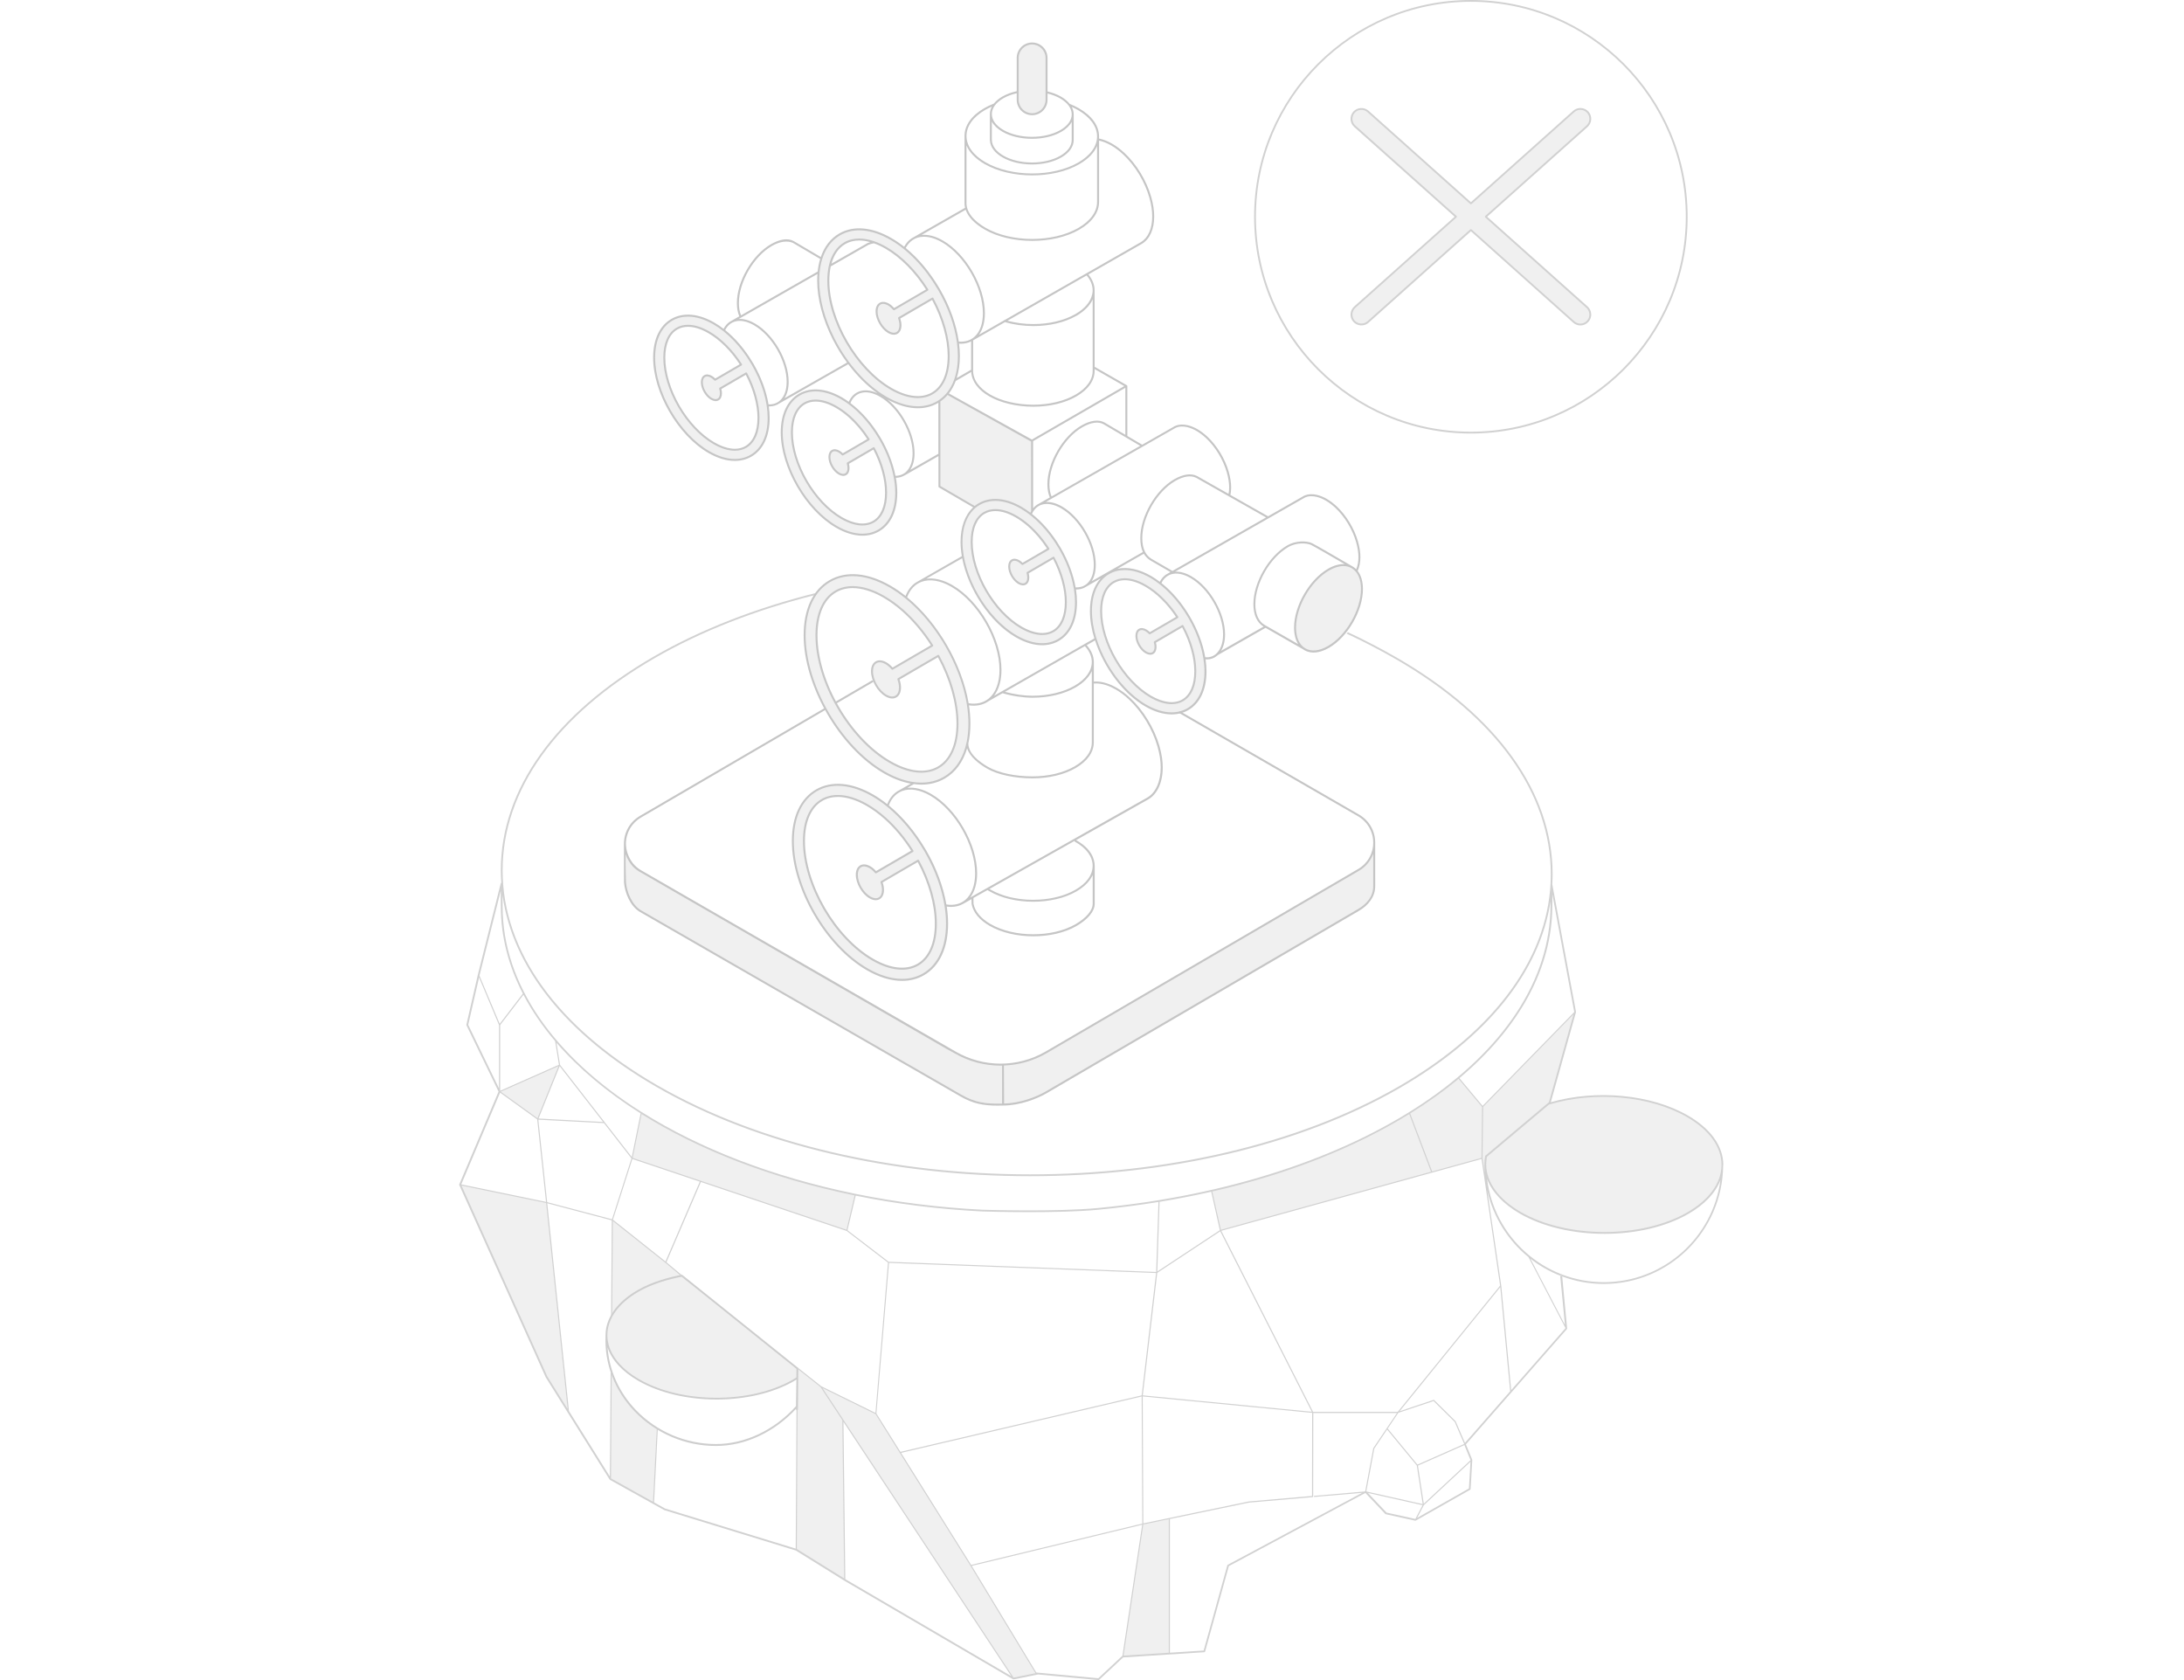 <svg width="390" height="300" viewBox="0 0 390 300" fill="none" xmlns="http://www.w3.org/2000/svg">
    <g opacity="0.3">
        <path d="M281.273 180.692L264.744 197.615L264.641 207.014L265.101 209.97L265.557 206.106L276.802 196.977L281.273 180.692Z" fill="#CDCDCD"/>
    </g>
    <g opacity="0.3">
        <path d="M99.912 190.181C99.777 190.078 89.208 194.918 89.208 194.918L96.022 199.827L99.912 190.181Z" fill="#CDCDCD"/>
    </g>
    <g opacity="0.3">
        <path d="M276.524 197.086C284.499 194.674 294.589 195.428 301.326 199.317C309.623 204.104 309.661 211.848 301.423 216.606C293.178 221.368 279.772 221.343 271.48 216.556C266.7 213.794 264.66 210.058 265.37 206.479L276.524 197.086Z" fill="#CDCDCD"/>
    </g>
    <g opacity="0.3">
        <path d="M108.292 239.925C108.292 245.532 112.047 251.733 117.266 255.184L116.69 268.397L109 264.113L109.14 245.162L108.58 241.865C108.152 240.225 108.289 237.991 108.684 236.095L109.253 234.806L109.337 217.836L122.062 227.967C122.065 227.958 107.632 229.844 108.292 239.925Z" fill="#CDCDCD"/>
    </g>
    <g opacity="0.3">
        <path d="M142.463 244.333L142.19 276.728L150.851 282.116L150.513 253.554L146.583 247.609L142.463 244.333Z" fill="#CDCDCD"/>
    </g>
    <path opacity="0.3" d="M175.572 283.186C175.572 283.186 156.946 252.812 156.411 252.443C155.87 252.074 146.584 247.609 146.584 247.609L175.572 291.521L180.991 299.728L185.03 298.811L175.572 283.186Z" fill="#CDCDCD"/>
    <g opacity="0.3">
        <path d="M204.068 272.132L208.805 271.153V295.276L200.508 295.804L204.068 272.132Z" fill="#CDCDCD"/>
    </g>
    <g opacity="0.3">
        <path d="M114.545 198.569C124.907 205.171 137.991 210.299 152.747 213.324L151.245 219.719L125.101 210.937L112.861 206.826L114.545 198.569Z" fill="#CDCDCD"/>
    </g>
    <g opacity="0.3">
        <path d="M216.4 212.602C229.964 209.582 242.022 204.996 251.743 198.904L255.679 209.304L217.943 219.716L216.4 212.602Z" fill="#CDCDCD"/>
    </g>
    <g opacity="0.3">
        <path d="M251.743 198.904C254.931 196.905 257.866 194.774 260.526 192.518L264.746 197.615L264.643 206.829L255.682 209.301L251.743 198.904Z" fill="#CDCDCD"/>
    </g>
    <g opacity="0.3">
        <path d="M82.166 211.544L97.613 214.732L101.408 251.786L97.581 245.841L82.166 211.544Z" fill="#CDCDCD"/>
    </g>
    <g opacity="0.3">
        <path d="M121.751 227.782C118.988 228.317 116.175 229.203 113.976 230.473C106.37 234.866 106.407 242.009 114.06 246.43C121.719 250.851 134.087 250.876 141.693 246.48C141.925 246.345 142.138 246.201 142.35 246.067L142.382 244.349L121.751 227.782Z" fill="#CDCDCD"/>
    </g>
    <path d="M142.487 244.224L121.847 227.663H121.841C121.828 227.651 121.809 227.651 121.791 227.651C121.772 227.645 121.753 227.632 121.725 227.638H121.719C119.569 228.051 116.472 228.859 113.894 230.348C110.177 232.491 108.134 235.36 108.134 238.42C108.134 238.439 108.134 238.458 108.134 238.48C108.134 238.48 108.134 238.48 108.134 238.486C107.915 243.492 109.754 248.291 113.302 252.002C117.069 255.938 122.36 258.197 127.832 258.197C133.032 258.197 138.239 255.778 142.162 251.551V251.655C142.162 251.745 142.234 251.817 142.325 251.817C142.415 251.817 142.487 251.745 142.487 251.655L142.553 244.358C142.553 244.299 142.525 244.255 142.487 244.224ZM114.053 230.617C116.569 229.165 119.588 228.371 121.706 227.958L142.225 244.424L142.212 245.967L142.181 245.985C141.999 246.107 141.812 246.223 141.614 246.339C134.065 250.7 121.738 250.675 114.141 246.289C110.477 244.174 108.456 241.374 108.456 238.404C108.453 235.467 110.449 232.701 114.053 230.617ZM142.068 251.173C138.192 255.425 133.004 257.856 127.835 257.856C122.454 257.856 117.242 255.638 113.537 251.764C110.549 248.642 108.8 244.737 108.49 240.595C109.232 242.847 111.115 244.912 113.981 246.561C117.839 248.786 122.905 249.903 127.964 249.903C132.976 249.903 137.976 248.804 141.783 246.611C141.937 246.52 142.074 246.43 142.215 246.339L142.143 251.076C142.14 251.082 142.093 251.138 142.068 251.173Z" fill="#CDCDCD"/>
    <path d="M278.789 227.786C278.697 227.792 278.581 227.572 278.594 227.664L278.606 227.796C278.726 227.843 278.848 227.887 278.968 227.931L278.965 227.884C278.958 227.792 278.886 227.777 278.789 227.786Z" fill="#D1D1D1"/>
    <path d="M307.731 207.937C307.694 204.626 305.454 201.523 301.408 199.189C294.878 195.415 285.104 194.486 276.929 196.814L281.425 180.735C281.431 180.71 281.431 180.685 281.425 180.663L277.192 157.895C277.223 157.301 277.251 156.7 277.251 156.109C277.251 141.529 267.399 127.806 249.502 117.475C246.934 115.992 243.523 114.19 240.701 112.895L240.457 113.136C243.31 114.44 246.746 116.252 249.34 117.75C267.126 128.022 276.929 141.642 276.929 156.1C276.929 170.429 267.277 183.895 249.759 194.011C231.634 204.476 207.815 209.701 183.93 209.701C159.857 209.701 135.722 204.386 117.341 193.773C99.554 183.501 89.751 169.882 89.751 155.417C89.751 141.088 99.404 127.622 116.922 117.506C125.153 112.754 134.843 108.956 145.418 106.284L145.719 105.88C134.968 108.561 125.119 112.403 116.759 117.228C99.138 127.403 89.429 140.966 89.429 155.417C89.429 156.159 89.46 156.894 89.514 157.623C89.467 157.642 89.429 157.676 89.417 157.726L85.321 174.09L83.281 182.975C83.275 183.013 83.275 183.047 83.294 183.079L89.029 194.918L82.014 211.482C81.995 211.519 81.995 211.572 82.014 211.61L97.442 245.92L108.862 264.192C108.874 264.217 108.893 264.238 108.921 264.248L118.63 269.654L142.108 276.866L150.753 282.241L180.895 299.856C180.92 299.869 180.945 299.875 180.979 299.875C180.992 299.875 180.998 299.875 181.011 299.875L185.379 298.999L196.154 300C196.16 300 196.166 300 196.166 300C196.204 300 196.245 299.988 196.276 299.956L200.559 295.955L215.052 295.025C215.124 295.019 215.18 294.972 215.199 294.91L219.438 279.651L243.82 266.585L247.375 270.34C247.393 270.365 247.428 270.377 247.459 270.383L252.706 271.538C252.744 271.544 252.784 271.538 252.822 271.519L262.524 266.016C262.568 265.991 262.602 265.937 262.609 265.887L262.906 260.712C262.906 260.687 262.906 260.662 262.893 260.64L261.77 257.906L279.804 237.325C279.829 237.294 279.848 237.247 279.842 237.203L278.963 227.926C278.844 227.882 278.722 227.839 278.603 227.792L279.454 236.583L273.287 224.757C274.892 226.008 276.682 227.035 278.603 227.792L278.59 227.66C278.578 227.57 278.693 227.789 278.784 227.782C278.881 227.776 278.953 227.789 278.959 227.879L278.963 227.926C281.275 228.79 283.771 229.265 286.378 229.265C298.076 229.265 307.603 219.801 307.706 208.121C307.706 208.084 307.713 208.043 307.713 208.005C307.731 208.005 307.731 207.993 307.731 207.987C307.731 207.974 307.731 207.955 307.731 207.943C307.738 207.937 307.731 207.937 307.731 207.937ZM276.6 196.801C276.594 196.808 276.438 196.948 276.419 196.964L265.255 206.35C265.23 206.375 265.212 206.41 265.205 206.441C265.108 206.939 265.065 207.442 265.071 207.93C265.071 208.465 265.096 208.988 265.137 209.51L264.742 206.813L264.846 197.646L280.987 181.117L276.6 196.801ZM249.599 252.102H234.478L218.083 219.779L264.561 206.954L267.877 229.569L249.599 252.102ZM249.702 252.28L255.994 250.172L259.768 253.901C259.858 254.101 260.703 256.051 261.457 257.818C261.457 257.825 261.451 257.837 261.445 257.85L253.116 261.526L247.806 255.093L249.702 252.28ZM203.869 249.164L160.783 259.254L156.5 252.409L158.753 225.505L175.567 226.143L206.444 227.316L203.869 249.164ZM203.979 272.057L196.908 273.765L173.424 279.438L160.899 259.43L203.869 249.364L203.979 272.057ZM89.31 183.047L93.472 177.622C94.967 180.479 96.866 183.248 99.128 185.907L99.814 190.134L89.323 194.774L89.317 194.755V183.051H89.31V183.047ZM100.008 190.143L99.369 186.189C103.33 190.782 108.396 195.034 114.397 198.813L112.817 206.601L100.008 190.143ZM107.704 200.343L96.168 199.73L99.942 190.375L107.704 200.343ZM99.735 190.369L95.981 199.674L89.407 194.937L99.735 190.369ZM107.861 200.55L112.763 206.848L109.284 217.714L97.705 214.657L96.131 199.933L107.861 200.55ZM112.923 206.951L124.969 210.997L118.839 225.254L109.453 217.795L112.923 206.951ZM112.976 206.763L114.562 198.923C124.803 205.343 137.743 210.402 152.608 213.459L151.169 219.588L112.976 206.763ZM152.802 213.5C160.098 214.989 167.714 215.937 175.429 216.325C175.501 216.325 179.221 216.447 183.842 216.447C187.888 216.447 192.625 216.356 196.191 216.009C199.83 215.655 203.397 215.195 206.87 214.629L206.457 227.125L175.567 225.952L158.687 225.307L151.338 219.676L152.802 213.5ZM217.83 219.673L206.66 227.047L207.067 214.601C210.221 214.085 213.306 213.478 216.306 212.796C216.3 212.814 216.294 212.827 216.3 212.849L217.83 219.673ZM255.55 209.235L218.014 219.597L216.491 212.805C216.485 212.786 216.472 212.774 216.46 212.761C230.066 209.657 242.028 204.895 251.655 198.948L255.55 209.235ZM251.814 198.848C254.949 196.898 257.84 194.827 260.459 192.64L264.652 197.652L264.548 206.757L255.741 209.188L251.836 198.873C251.833 198.86 251.827 198.86 251.814 198.848ZM234.253 252.09L204.07 249.161L206.651 227.288L217.902 219.863L234.253 252.09ZM234.315 252.287L234.29 267.126L222.98 268.109L204.167 272.02L204.057 249.355L234.315 252.287ZM277.201 161.659C277.201 161.519 277.201 161.24 277.207 160.899C277.207 160.545 277.214 160.132 277.214 159.719L281.112 180.682L281.093 180.738L264.752 197.474L260.609 192.518C271.138 183.673 277.201 173.026 277.201 161.659ZM117.181 194.054C135.613 204.695 159.795 210.024 183.933 210.024C207.868 210.024 231.753 204.786 249.921 194.295C265.562 185.269 274.955 173.574 276.879 160.958C276.879 161.268 276.872 161.525 276.872 161.662C276.872 188.457 242.929 211.181 196.16 215.702C188.535 216.437 175.567 216.018 175.438 216.018C167.71 215.63 160.083 214.676 152.774 213.18C137.85 210.124 124.875 205.046 114.631 198.607L114.475 198.51C98.938 188.692 89.751 175.717 89.751 161.894C89.751 161.747 89.751 161.468 89.745 161.127C89.745 160.746 89.739 160.301 89.739 159.863C91.529 172.763 101.112 184.775 117.181 194.054ZM85.634 174.168L89.42 159.056C89.42 159.688 89.426 160.502 89.426 161.115C89.426 161.456 89.432 161.734 89.432 161.875C89.432 167.232 90.8 172.457 93.368 177.425L89.232 182.819L85.618 174.218L85.634 174.168ZM83.613 182.994L85.55 174.544L89.11 183.035V194.352L83.613 182.994ZM89.304 195.106L95.931 199.88L97.504 214.61L82.368 211.488L89.304 195.106ZM97.73 245.773L82.411 211.694L97.52 214.81L101.359 251.586L97.73 245.773ZM142.286 276.591L142.427 251.204C142.427 251.151 142.383 251.107 142.33 251.107C142.28 251.107 142.233 251.151 142.233 251.204L142.092 276.528L118.761 269.366L116.8 268.271L117.463 255.2C117.463 255.146 117.425 255.103 117.372 255.096C117.313 255.096 117.275 255.134 117.269 255.187L116.612 268.168L109.122 263.994L109.103 263.969L109.237 245.028C109.237 244.975 109.194 244.931 109.14 244.931C109.087 244.931 109.043 244.975 109.043 245.028L108.909 263.66L101.6 251.961L97.724 214.857L109.247 217.908L109.125 234.916C109.125 234.966 109.172 235.013 109.222 235.013C109.275 235.013 109.319 234.969 109.319 234.916L109.441 218.03L118.821 225.483L122.519 228.593C122.538 228.605 122.556 228.618 122.585 228.618C122.61 228.618 122.638 228.605 122.663 228.586C122.694 228.549 122.688 228.483 122.65 228.452L119.005 225.386L125.163 211.059L151.203 219.807L158.571 225.458L156.334 252.296L146.645 247.528L142.527 244.258C142.483 244.227 142.424 244.233 142.393 244.271C142.361 244.308 142.368 244.374 142.405 244.405L146.516 247.669L150.418 253.585L150.746 281.85L142.286 276.591ZM150.947 281.978L150.618 253.895L180.588 299.302L150.947 281.978ZM184.881 298.78L181.023 299.553L180.964 299.521L150.602 253.513C150.596 253.494 150.59 253.482 150.577 253.466L146.867 247.847L156.35 252.512L173.298 279.598L184.9 298.761C184.887 298.774 184.881 298.774 184.881 298.78ZM200.431 295.67C200.418 295.676 200.406 295.676 200.4 295.682L196.123 299.675L185.05 298.648L173.527 279.61L196.204 274.132L203.96 272.261L200.431 295.67ZM208.716 295.116L200.637 295.632L204.16 272.217L208.716 271.269V295.116ZM243.795 266.263C243.795 266.263 243.795 266.263 243.789 266.263L243.673 266.328L234.7 267.104C234.647 267.111 234.609 267.154 234.609 267.208C234.616 267.261 234.656 267.298 234.706 267.298H234.713L243.242 266.563L219.241 279.416C219.203 279.435 219.175 279.475 219.163 279.513L214.936 294.728L208.91 295.116V271.244L223.014 268.315L234.403 267.33C234.453 267.323 234.494 267.286 234.494 267.233L234.519 252.309H249.465L245.238 258.572C245.231 258.585 245.225 258.597 245.225 258.61L243.795 266.263ZM243.986 266.288L245.413 258.657L247.697 255.262L253 261.682L254.058 268.578L244.03 266.332L243.986 266.288ZM252.744 271.219L252.737 271.225L247.594 270.095L244.271 266.585L254.033 268.772L252.744 271.219ZM262.311 265.79L253.06 271.043L254.258 268.766L262.587 261.01L262.311 265.79ZM262.602 260.734L254.249 268.509L253.204 261.701L261.495 258.037L262.602 260.734ZM261.601 257.643C260.813 255.803 259.943 253.804 259.943 253.804C259.937 253.792 259.93 253.785 259.924 253.773L256.091 249.993C256.066 249.968 256.026 249.962 255.994 249.968L249.931 251.999L267.906 229.838L269.673 248.432L261.601 257.643ZM279.532 237.106L279.538 237.178L269.855 248.229L268.081 229.581L265.584 212.567C266.641 217.329 269.288 221.497 272.946 224.478L279.532 237.106ZM286.403 228.952C275.687 228.952 266.826 220.887 265.55 210.512C266.413 212.827 268.409 214.97 271.394 216.7C275.574 219.113 281.059 220.32 286.531 220.32C291.956 220.32 297.375 219.134 301.499 216.753C304.402 215.076 306.358 212.999 307.221 210.721C305.86 220.996 297.047 228.952 286.403 228.952ZM307.409 208.124C307.356 211.272 305.21 214.229 301.339 216.466C293.158 221.187 279.798 221.168 271.557 216.416C267.608 214.132 265.428 211.112 265.39 207.965C265.39 207.959 265.39 207.952 265.39 207.94C265.384 207.483 265.428 207.023 265.512 206.566L276.603 197.236C284.779 194.771 294.675 195.669 301.249 199.461C305.216 201.751 307.403 204.777 307.415 207.984C307.415 208.027 307.415 208.081 307.409 208.124Z" fill="#D1D1D1"/>
    <path d="M262.655 77.412C241.308 77.412 223.949 60.047 223.949 38.706C223.949 17.365 241.314 0 262.655 0C283.996 0 301.361 17.365 301.361 38.706C301.361 60.047 283.993 77.412 262.655 77.412ZM262.655 0.316C241.489 0.316 224.271 17.534 224.271 38.7C224.271 59.865 241.489 77.086 262.655 77.086C283.821 77.086 301.038 59.869 301.038 38.703C301.038 17.537 283.821 0.316 262.655 0.316Z" fill="#D1D1D1"/>
    <g opacity="0.3">
        <path d="M265.319 38.7L283.388 22.552C284.117 21.898 284.183 20.772 283.529 20.043C282.875 19.314 281.748 19.248 281.019 19.902L262.651 36.319L244.282 19.902C243.553 19.248 242.426 19.314 241.772 20.043C241.118 20.772 241.184 21.898 241.913 22.552L259.982 38.7L241.913 54.847C241.184 55.501 241.118 56.627 241.772 57.356C242.426 58.085 243.553 58.151 244.282 57.497L262.651 41.081L281.019 57.497C281.748 58.151 282.875 58.085 283.529 57.356C284.183 56.627 284.117 55.501 283.388 54.847L265.319 38.7Z" fill="#CDCDCD"/>
    </g>
    <path d="M282.21 58.113C281.75 58.113 281.287 57.954 280.924 57.619L262.661 41.296L244.399 57.619C244.014 57.963 243.523 58.132 242.997 58.104C242.478 58.073 242.005 57.847 241.658 57.462C241.314 57.078 241.139 56.58 241.173 56.067C241.204 55.548 241.43 55.075 241.815 54.728L259.755 38.699L241.815 22.671C241.43 22.327 241.201 21.851 241.173 21.332C241.142 20.812 241.314 20.321 241.658 19.936C242.002 19.551 242.478 19.323 242.997 19.295C243.517 19.264 244.014 19.442 244.399 19.78L262.661 36.102L280.924 19.78C281.719 19.07 282.945 19.138 283.658 19.933C284.003 20.318 284.178 20.815 284.143 21.329C284.118 21.848 283.887 22.32 283.502 22.668L265.562 38.696L283.502 54.725C283.887 55.069 284.115 55.544 284.143 56.064C284.175 56.583 284.003 57.075 283.658 57.459C283.271 57.891 282.739 58.113 282.21 58.113ZM262.655 40.921C262.693 40.921 262.733 40.933 262.765 40.958L281.134 57.375C281.8 57.969 282.823 57.913 283.411 57.247C283.699 56.928 283.84 56.511 283.815 56.083C283.79 55.654 283.602 55.257 283.283 54.969L265.208 38.821C265.177 38.79 265.158 38.743 265.158 38.699C265.158 38.656 265.177 38.609 265.208 38.577L283.277 22.43C283.596 22.142 283.79 21.745 283.815 21.316C283.84 20.887 283.693 20.471 283.411 20.152C282.817 19.486 281.791 19.429 281.134 20.024L262.765 36.44C262.702 36.49 262.611 36.49 262.552 36.44L244.183 20.024C243.864 19.736 243.448 19.595 243.019 19.614C242.584 19.639 242.193 19.827 241.905 20.146C241.617 20.465 241.477 20.881 241.502 21.31C241.527 21.745 241.714 22.136 242.04 22.424L260.108 38.571C260.14 38.602 260.158 38.649 260.158 38.693C260.158 38.737 260.14 38.784 260.108 38.815L242.04 54.963C241.721 55.25 241.527 55.648 241.502 56.076C241.477 56.511 241.624 56.921 241.905 57.24C242.187 57.559 242.591 57.753 243.019 57.772C243.448 57.797 243.864 57.65 244.183 57.369L262.552 40.952C262.577 40.943 262.618 40.921 262.655 40.921Z" fill="#D1D1D1"/>
    <g opacity="0.3">
        <path d="M148.871 60.541C151.093 64.915 154.456 68.829 158.211 70.998C160.2 72.146 162.134 72.725 163.899 72.725C165.166 72.725 166.342 72.424 167.387 71.82C169.865 70.391 171.229 67.459 171.229 63.564C171.229 59.731 169.871 55.47 167.675 51.687C167.663 51.659 167.594 51.549 167.572 51.518C165.388 47.807 162.406 44.572 159.121 42.676C155.701 40.702 152.441 40.411 149.948 41.85C147.47 43.28 146.105 46.215 146.105 50.107C146.102 53.461 147.144 57.14 148.871 60.541ZM148.199 47.444C148.624 45.577 149.531 44.187 150.855 43.424C151.615 42.986 152.488 42.767 153.439 42.767C154.882 42.767 156.505 43.264 158.211 44.25C161.045 45.886 163.63 48.602 165.604 51.743L159.637 55.219C159.343 54.875 159.018 54.578 158.664 54.374C157.488 53.696 156.53 54.246 156.53 55.607C156.53 56.968 157.485 58.62 158.664 59.302C159.844 59.981 160.798 59.431 160.798 58.07C160.798 57.66 160.701 57.222 160.548 56.793L166.521 53.314C168.31 56.624 169.412 60.266 169.412 63.567C169.412 66.783 168.37 69.158 166.477 70.25C164.565 71.354 161.949 71.06 159.118 69.424C152.945 65.857 147.92 57.194 147.92 50.11C147.92 49.14 148.014 48.248 148.199 47.444Z" fill="#CDCDCD"/>
    </g>
    <g opacity="0.3">
        <path d="M179.088 190.103L179.123 197.052C176.179 197.136 174.164 196.942 171.526 195.415L114.401 162.532C112.671 161.531 111.739 159.119 111.607 157.373L111.564 155.755C111.564 155.755 111.41 149.948 111.761 151.322C112.042 154.269 114.401 155.392 114.401 155.392L169.111 186.968C170.982 188.376 174.689 189.712 177.086 190.05L179.088 190.103Z" fill="#CDCDCD"/>
    </g>
    <g opacity="0.3">
        <path d="M179.163 190.081L179.129 197.23C182.073 197.315 184.373 196.47 186.76 195.09L242.583 162.485C244.313 161.484 245.314 160.617 245.396 157.924L245.38 151.272C245.099 154.219 242.586 155.342 242.586 155.342L188.969 186.655C186.844 188.11 183.096 189.768 180.737 189.984L179.163 190.081Z" fill="#CDCDCD"/>
    </g>
    <path d="M149.352 125.594C149.292 125.594 149.233 125.563 149.199 125.507C149.149 125.422 149.177 125.313 149.261 125.266L155.7 121.508C155.785 121.458 155.894 121.486 155.941 121.571C155.991 121.655 155.963 121.765 155.879 121.812L149.44 125.569C149.415 125.588 149.383 125.594 149.352 125.594Z" fill="#C5C5C5"/>
    <path d="M245.57 150.468C245.57 148.368 244.484 146.491 242.669 145.44L210.787 127.046C210.703 126.999 210.596 127.027 210.546 127.112C210.496 127.196 210.528 127.306 210.612 127.353L242.494 145.746C244.199 146.732 245.219 148.497 245.219 150.468C245.219 152.439 244.202 154.203 242.494 155.189L186.668 187.791C181.734 190.647 175.601 190.644 170.667 187.787L114.494 155.411C113.912 155.073 113.417 154.641 113.008 154.144C112.51 153.515 111.897 152.351 111.803 151.169C111.79 151.009 111.772 150.853 111.772 150.69C111.772 148.719 112.789 146.957 114.494 145.969L147.314 126.811C147.399 126.761 147.427 126.655 147.377 126.57C147.327 126.486 147.22 126.458 147.136 126.508L114.315 145.665C112.501 146.716 111.418 148.594 111.415 150.693C111.415 150.915 111.431 157.564 111.431 157.564C111.568 159.391 112.529 161.831 114.315 162.864L171.44 195.747C173.752 197.086 175.608 197.424 178.117 197.424C178.442 197.424 178.78 197.418 179.131 197.408C182.065 197.408 185.119 196.241 186.846 195.243L242.672 162.642C244.305 161.697 245.573 160.145 245.573 158.265C245.57 158.261 245.57 150.493 245.57 150.468ZM171.615 195.44L114.491 162.557C112.892 161.631 111.919 159.331 111.784 157.545L111.74 155.927C111.712 154.86 111.697 153.481 111.719 152.52C111.869 152.977 112.072 153.409 112.329 153.812C113.123 155.136 114.253 155.69 114.315 155.721L114.39 155.765L169.025 187.293C169.259 187.431 170.492 188.094 170.492 188.094C173.014 189.555 175.842 190.284 178.671 190.284C178.764 190.284 178.855 190.278 178.949 190.275V197.055C176.061 197.127 174.109 196.883 171.615 195.44ZM245.219 158.24C245.222 160.101 244.03 161.443 242.494 162.332L186.668 194.933C185.016 195.891 182.115 197.002 179.303 197.045L179.268 190.275C179.268 190.272 179.265 190.269 179.265 190.262C181.893 190.168 184.503 189.449 186.846 188.094L242.672 155.492C243.886 154.789 244.765 153.712 245.219 152.448V158.24Z" fill="#C5C5C5"/>
    <g opacity="0.3">
        <path d="M165.218 151.904C165.193 151.857 165.143 151.776 165.106 151.722C162.712 147.655 159.443 144.104 155.838 142.023C152.087 139.858 148.514 139.539 145.783 141.119C143.067 142.687 141.571 145.903 141.571 150.171C141.571 158.571 147.525 168.843 154.843 173.07C157.024 174.328 159.145 174.966 161.079 174.966C162.468 174.966 163.757 174.637 164.902 173.977C167.618 172.41 169.114 169.193 169.114 164.926C169.114 160.724 167.624 156.053 165.218 151.904ZM160.97 155.424L163.954 153.684C165.916 157.313 167.121 161.303 167.121 164.923C167.121 168.449 165.979 171.052 163.904 172.25C161.808 173.458 158.942 173.139 155.838 171.346C149.068 167.438 143.561 157.939 143.561 150.174C143.561 146.644 144.703 144.044 146.778 142.846C147.61 142.364 148.567 142.127 149.612 142.127C151.192 142.127 152.976 142.674 154.843 143.753C155.967 144.401 157.052 145.205 158.085 146.128M158.088 146.125C159.912 147.758 161.567 149.767 162.95 151.963L156.408 155.771C156.086 155.396 155.729 155.067 155.341 154.845C154.049 154.1 153.004 154.704 153.004 156.193C153.004 157.686 154.052 159.497 155.341 160.242C156.633 160.987 157.678 160.383 157.678 158.894C157.678 158.443 157.572 157.964 157.406 157.495L160.966 155.421" fill="#CDCDCD"/>
    </g>
    <path d="M163.998 153.515C163.951 153.503 163.901 153.509 163.86 153.534L157.315 157.348C157.24 157.392 157.209 157.479 157.237 157.561C157.412 158.049 157.5 158.499 157.5 158.9C157.5 159.554 157.287 160.039 156.905 160.261C156.52 160.483 155.998 160.424 155.428 160.098C154.19 159.382 153.179 157.636 153.179 156.203C153.179 155.549 153.392 155.064 153.773 154.842C154.158 154.62 154.681 154.679 155.25 155.005C155.594 155.205 155.938 155.502 156.27 155.893C156.326 155.959 156.42 155.975 156.492 155.931L163.034 152.123C163.075 152.098 163.106 152.057 163.119 152.014C163.131 151.967 163.122 151.917 163.097 151.876C161.686 149.633 159.993 147.599 158.201 146C157.14 145.052 156.039 144.245 154.928 143.603C153.032 142.508 151.242 141.955 149.609 141.955C148.526 141.955 147.541 142.205 146.687 142.699C144.556 143.929 143.383 146.585 143.383 150.18C143.383 158.002 148.93 167.57 155.748 171.506C157.644 172.601 159.455 173.154 161.066 173.154C162.143 173.154 163.128 172.907 163.989 172.41C166.119 171.18 167.293 168.524 167.293 164.929C167.293 161.434 166.16 157.411 164.105 153.606C164.083 153.559 164.045 153.528 163.998 153.515ZM163.814 172.097C161.774 173.273 158.973 172.951 155.926 171.193C149.205 167.313 143.739 157.883 143.739 150.174C143.739 146.71 144.85 144.163 146.865 143C147.666 142.537 148.589 142.302 149.609 142.302C151.158 142.302 152.938 142.856 154.753 143.904C155.841 144.533 156.921 145.324 157.966 146.257C159.693 147.799 161.326 149.748 162.7 151.904L156.442 155.546C156.114 155.18 155.773 154.892 155.425 154.692C154.746 154.298 154.093 154.241 153.595 154.529C153.098 154.817 152.822 155.408 152.822 156.197C152.822 157.742 153.911 159.629 155.25 160.399C155.932 160.793 156.583 160.852 157.08 160.561C157.578 160.273 157.853 159.682 157.853 158.894C157.853 158.49 157.775 158.046 157.615 157.573L161.051 155.574L163.876 153.928C165.85 157.636 166.936 161.531 166.936 164.923C166.942 168.386 165.832 170.933 163.814 172.097Z" fill="#C5C5C5"/>
    <path d="M167.631 137.18C169.902 135.869 171.157 133.034 171.157 129.195C171.157 125.435 169.93 121.111 167.706 117.021C167.684 116.981 167.643 116.95 167.6 116.937C167.553 116.924 167.503 116.931 167.462 116.956L160.328 121.111C160.253 121.155 160.222 121.242 160.25 121.324C160.438 121.846 160.532 122.328 160.532 122.76C160.532 123.464 160.303 123.986 159.887 124.224C159.471 124.465 158.908 124.402 158.298 124.049C156.968 123.282 155.889 121.408 155.889 119.875C155.889 119.171 156.117 118.648 156.533 118.411C156.949 118.17 157.512 118.232 158.123 118.586C158.492 118.799 158.861 119.121 159.215 119.537C159.271 119.603 159.365 119.618 159.437 119.575L166.558 115.426C166.598 115.401 166.63 115.36 166.642 115.316C166.655 115.269 166.645 115.219 166.62 115.179C165.112 112.795 163.304 110.636 161.389 108.934C160.272 107.939 159.111 107.094 157.941 106.418C155.917 105.248 154.005 104.657 152.262 104.657C151.108 104.657 150.06 104.923 149.143 105.451C146.872 106.765 145.62 109.6 145.62 113.436C145.62 121.793 151.546 132.011 158.83 136.216C160.854 137.386 162.791 137.978 164.508 137.978C165.66 137.975 166.714 137.712 167.631 137.18ZM145.98 113.433C145.98 109.728 147.169 107 149.328 105.755C150.188 105.261 151.177 105.01 152.269 105.01C153.927 105.01 155.829 105.602 157.772 106.725C158.92 107.388 160.059 108.22 161.161 109.2C163.007 110.842 164.756 112.917 166.229 115.213L159.393 119.196C159.042 118.802 158.676 118.495 158.304 118.279C157.578 117.86 156.89 117.797 156.361 118.104C155.832 118.411 155.541 119.04 155.541 119.875C155.541 121.521 156.702 123.532 158.129 124.355C158.852 124.775 159.543 124.837 160.072 124.53C160.601 124.224 160.892 123.595 160.892 122.76C160.892 122.328 160.807 121.852 160.638 121.342L167.487 117.353C169.63 121.342 170.807 125.544 170.807 129.199C170.807 132.903 169.618 135.631 167.459 136.877C165.278 138.137 162.278 137.793 159.014 135.91C151.824 131.758 145.98 121.674 145.98 113.433Z" fill="#C5C5C5"/>
    <g opacity="0.3">
        <path d="M162.831 139.783C163.407 139.88 163.97 139.927 164.521 139.927C166.004 139.927 167.384 139.577 168.607 138.87C171.507 137.192 173.106 133.757 173.106 129.195C173.106 120.216 166.742 109.24 158.92 104.722C154.916 102.407 151.095 102.066 148.173 103.756C145.27 105.433 143.671 108.868 143.671 113.43C143.671 122.406 150.035 133.385 157.857 137.903C159.568 138.891 161.245 139.52 162.831 139.783ZM161.276 109.065C163.226 110.798 164.993 112.932 166.473 115.272L159.352 119.421C159.008 119.018 158.626 118.67 158.213 118.433C156.834 117.635 155.713 118.282 155.713 119.875C155.713 121.467 156.834 123.407 158.213 124.202C159.593 125 160.713 124.352 160.713 122.76C160.713 122.278 160.601 121.768 160.422 121.264L167.556 117.109C169.677 121.011 170.985 125.306 170.985 129.199C170.985 132.969 169.765 135.75 167.55 137.03C165.309 138.325 162.249 137.981 158.927 136.063C151.693 131.886 145.805 121.733 145.805 113.436C145.805 109.666 147.025 106.884 149.24 105.605C150.132 105.092 151.152 104.835 152.269 104.835C153.955 104.835 155.861 105.42 157.86 106.575C159.039 107.25 160.188 108.095 161.276 109.065Z" fill="#CDCDCD"/>
    </g>
    <g opacity="0.3">
        <path d="M241.447 111.058C243.779 107.019 243.778 102.653 241.445 101.306C239.112 99.959 235.33 102.141 232.999 106.18C230.667 110.219 230.668 114.585 233 115.932C235.333 117.279 239.115 115.097 241.447 111.058Z" fill="#CDCDCD"/>
    </g>
    <path d="M166.564 53.142C166.517 53.129 166.467 53.136 166.426 53.161L160.454 56.64C160.379 56.684 160.347 56.771 160.376 56.853C160.535 57.294 160.613 57.704 160.613 58.07C160.613 58.661 160.422 59.099 160.078 59.296C159.731 59.496 159.259 59.443 158.749 59.146C157.622 58.495 156.705 56.906 156.705 55.604C156.705 55.013 156.896 54.575 157.24 54.378C157.588 54.178 158.06 54.231 158.57 54.528C158.883 54.709 159.196 54.978 159.496 55.335C159.553 55.401 159.647 55.416 159.718 55.373L165.685 51.897C165.726 51.872 165.757 51.831 165.769 51.787C165.782 51.74 165.773 51.69 165.748 51.65C163.679 48.361 161.033 45.68 158.292 44.097C157.553 43.671 156.831 43.34 156.13 43.092C156.124 43.089 156.117 43.089 156.111 43.086C155.176 42.761 154.278 42.589 153.43 42.589C152.438 42.589 151.54 42.817 150.758 43.271C149.403 44.053 148.455 45.483 148.017 47.407C147.829 48.227 147.735 49.137 147.735 50.107C147.735 57.247 152.798 65.982 159.024 69.574C160.757 70.575 162.412 71.082 163.886 71.082C164.868 71.082 165.773 70.857 166.561 70.4C168.51 69.274 169.583 66.846 169.583 63.564C169.583 60.372 168.548 56.699 166.671 53.226C166.649 53.186 166.611 53.154 166.564 53.142ZM150.939 43.577C151.668 43.158 152.507 42.942 153.436 42.942C154.052 42.942 154.706 43.045 155.388 43.233C155.213 43.286 155.047 43.343 154.922 43.399L148.477 47.081C148.924 45.464 149.769 44.253 150.939 43.577ZM166.386 70.097C164.53 71.167 161.981 70.873 159.205 69.271C153.079 65.732 148.095 57.137 148.095 50.11C148.095 49.193 148.183 48.339 148.355 47.563L155.085 43.718C155.319 43.612 155.764 43.487 156.052 43.446C156.727 43.684 157.422 44.003 158.123 44.41C160.77 45.94 163.335 48.521 165.356 51.687L159.675 54.997C159.377 54.666 159.068 54.406 158.752 54.224C158.126 53.861 157.525 53.808 157.068 54.074C156.608 54.34 156.355 54.885 156.355 55.607C156.355 57.022 157.353 58.749 158.576 59.456C159.202 59.819 159.803 59.872 160.263 59.606C160.723 59.34 160.976 58.795 160.976 58.073C160.976 57.707 160.904 57.303 160.763 56.874L166.452 53.561C168.247 56.937 169.233 60.482 169.233 63.567C169.23 66.718 168.219 69.036 166.386 70.097Z" fill="#C5C5C5"/>
    <g opacity="0.3">
        <path d="M134.396 65.05C134.383 65.025 134.321 64.918 134.299 64.89C132.537 61.902 130.134 59.296 127.484 57.766C124.69 56.155 122.025 55.92 119.966 57.106C117.926 58.282 116.803 60.685 116.803 63.864C116.803 70.046 121.186 77.612 126.574 80.722C128.195 81.657 129.771 82.126 131.211 82.126C132.252 82.126 133.226 81.879 134.089 81.382C136.129 80.205 137.252 77.802 137.252 74.624C137.258 71.532 136.163 68.1 134.396 65.05ZM133.185 79.808C131.714 80.659 129.69 80.421 127.484 79.148C122.597 76.326 118.621 69.471 118.621 63.864C118.621 61.358 119.421 59.518 120.873 58.68C121.452 58.345 122.118 58.179 122.851 58.179C123.971 58.179 125.238 58.57 126.574 59.34C128.77 60.607 130.776 62.691 132.324 65.106L127.688 67.806C127.484 67.59 127.262 67.409 127.027 67.271C126.086 66.727 125.322 67.168 125.322 68.257C125.322 69.346 126.086 70.666 127.027 71.21C127.969 71.755 128.733 71.314 128.733 70.225C128.733 69.953 128.683 69.665 128.598 69.377L133.241 66.674C134.605 69.249 135.438 72.061 135.438 74.621C135.441 77.127 134.64 78.97 133.185 79.808Z" fill="#CDCDCD"/>
    </g>
    <g opacity="0.3">
        <path d="M158.558 81.182C158.164 80.234 157.704 79.301 157.182 78.4C157.169 78.375 157.107 78.272 157.085 78.244C155.323 75.256 152.92 72.647 150.27 71.117C147.476 69.505 144.811 69.27 142.752 70.456C140.712 71.633 139.589 74.036 139.589 77.214C139.589 83.397 143.972 90.959 149.36 94.072C150.981 95.008 152.558 95.48 153.997 95.48C155.039 95.48 156.012 95.233 156.875 94.732C158.915 93.556 160.038 91.153 160.038 87.974C160.045 85.797 159.5 83.447 158.558 81.182ZM153.9 81.269L156.03 80.03C157.395 82.605 158.227 85.421 158.227 87.977C158.227 90.484 157.426 92.323 155.974 93.162C154.504 94.01 152.479 93.775 150.274 92.501C145.386 89.679 141.41 82.821 141.41 77.218C141.41 74.711 142.211 72.872 143.662 72.033C144.241 71.698 144.908 71.533 145.64 71.533C146.76 71.533 148.027 71.924 149.363 72.693C150.17 73.16 150.952 73.735 151.697 74.399M151.697 74.395C152.974 75.534 154.138 76.93 155.117 78.457L150.477 81.157C150.274 80.941 150.051 80.759 149.817 80.622C148.875 80.077 148.112 80.518 148.112 81.607C148.112 82.696 148.875 84.016 149.817 84.561C150.758 85.105 151.522 84.664 151.522 83.575C151.522 83.303 151.475 83.015 151.387 82.727L153.9 81.263" fill="#CDCDCD"/>
    </g>
    <g opacity="0.3">
        <path d="M189.279 97.952C189.267 97.927 189.204 97.827 189.185 97.799C187.424 94.811 185.021 92.201 182.371 90.671C179.58 89.06 176.908 88.822 174.853 90.011C172.813 91.187 171.689 93.587 171.689 96.769C171.689 102.955 176.073 110.514 181.461 113.627C183.081 114.562 184.658 115.035 186.1 115.035C187.142 115.035 188.115 114.788 188.979 114.29C191.019 113.114 192.142 110.711 192.142 107.532C192.142 104.438 191.047 101.005 189.279 97.952ZM173.62 98.446C173.548 97.88 173.507 97.32 173.507 96.772C173.507 94.266 174.308 92.426 175.76 91.588C176.339 91.253 177.005 91.087 177.737 91.087C178.857 91.087 180.125 91.478 181.461 92.248C182.221 92.686 182.962 93.224 183.666 93.841M183.666 93.838C184.993 94.998 186.201 96.434 187.211 98.011L182.571 100.711C182.368 100.495 182.146 100.314 181.911 100.179C180.969 99.635 180.206 100.076 180.206 101.165C180.206 102.254 180.969 103.574 181.911 104.119C182.853 104.663 183.616 104.222 183.616 103.133C183.616 102.861 183.569 102.573 183.482 102.285L188.125 99.582C189.489 102.157 190.321 104.973 190.321 107.529C190.321 110.035 189.52 111.875 188.068 112.713C186.598 113.561 184.574 113.326 182.368 112.053C177.959 109.509 174.293 103.677 173.617 98.446" fill="#CDCDCD"/>
    </g>
    <path d="M133.292 66.508C133.245 66.495 133.195 66.502 133.154 66.527L128.511 69.23C128.439 69.27 128.408 69.355 128.43 69.433C128.514 69.712 128.558 69.981 128.558 70.228C128.558 70.688 128.411 71.026 128.148 71.179C127.882 71.332 127.519 71.288 127.119 71.06C126.227 70.544 125.501 69.289 125.501 68.26C125.501 67.8 125.648 67.462 125.911 67.309C126.177 67.156 126.54 67.199 126.941 67.428C127.153 67.55 127.36 67.719 127.56 67.928C127.616 67.988 127.71 68 127.779 67.96L132.419 65.259C132.46 65.234 132.491 65.194 132.504 65.147C132.516 65.1 132.507 65.05 132.482 65.009C130.858 62.481 128.796 60.41 126.668 59.183C125.307 58.398 124.025 57.998 122.858 57.998C122.088 57.998 121.393 58.173 120.793 58.523C119.281 59.393 118.449 61.292 118.449 63.861C118.449 69.524 122.467 76.448 127.401 79.298C128.765 80.087 130.063 80.484 131.215 80.484C131.975 80.484 132.673 80.309 133.279 79.958C134.791 79.085 135.623 77.189 135.623 74.621C135.623 72.143 134.834 69.292 133.405 66.592C133.38 66.552 133.339 66.52 133.292 66.508ZM133.098 79.655C131.687 80.471 129.725 80.237 127.576 78.995C122.739 76.201 118.803 69.414 118.803 63.864C118.803 61.424 119.572 59.637 120.968 58.833C121.515 58.517 122.151 58.354 122.858 58.354C123.946 58.354 125.204 58.748 126.493 59.493C128.527 60.666 130.507 62.634 132.084 65.047L127.726 67.584C127.532 67.393 127.332 67.24 127.125 67.121C126.612 66.824 126.121 66.783 125.742 67.002C125.364 67.221 125.154 67.669 125.154 68.26C125.154 69.402 125.958 70.794 126.947 71.367C127.46 71.664 127.951 71.705 128.33 71.486C128.708 71.267 128.918 70.819 128.918 70.228C128.918 69.984 128.884 69.727 128.812 69.465L133.176 66.924C134.525 69.524 135.266 72.252 135.266 74.624C135.263 77.061 134.493 78.851 133.098 79.655Z" fill="#C5C5C5"/>
    <path d="M182.281 112.206C183.645 112.992 184.944 113.392 186.095 113.392C186.855 113.392 187.553 113.217 188.16 112.87C189.671 111.997 190.503 110.101 190.503 107.532C190.503 105.054 189.715 102.204 188.285 99.504C188.263 99.46 188.223 99.429 188.179 99.416C188.132 99.403 188.082 99.41 188.041 99.432L183.398 102.135C183.326 102.176 183.295 102.26 183.317 102.338C183.401 102.617 183.445 102.883 183.445 103.133C183.445 103.593 183.298 103.931 183.035 104.084C182.769 104.237 182.406 104.194 182.006 103.965C181.114 103.452 180.388 102.194 180.388 101.165C180.388 100.705 180.535 100.367 180.798 100.214C181.064 100.061 181.43 100.104 181.827 100.333C182.04 100.455 182.247 100.624 182.447 100.833C182.503 100.893 182.597 100.905 182.666 100.865L187.306 98.165C187.346 98.139 187.378 98.099 187.39 98.052C187.403 98.005 187.393 97.955 187.368 97.914C186.333 96.3 185.097 94.845 183.789 93.703C183.063 93.068 182.312 92.526 181.555 92.088C180.194 91.303 178.911 90.903 177.744 90.903C176.978 90.903 176.283 91.078 175.679 91.428C174.168 92.301 173.336 94.197 173.336 96.766C173.33 102.432 177.347 109.356 182.281 112.206ZM175.851 91.738C176.399 91.422 177.034 91.259 177.741 91.259C178.83 91.259 180.088 91.654 181.377 92.398C182.112 92.824 182.844 93.353 183.554 93.972C184.793 95.055 185.973 96.428 186.968 97.952L182.61 100.489C182.419 100.301 182.215 100.145 182.009 100.026C181.496 99.729 181.005 99.688 180.626 99.907C180.247 100.126 180.038 100.574 180.038 101.165C180.038 102.307 180.842 103.702 181.831 104.272C182.344 104.569 182.835 104.61 183.213 104.391C183.592 104.172 183.802 103.724 183.802 103.133C183.802 102.889 183.767 102.632 183.698 102.37L188.063 99.829C189.411 102.432 190.153 105.16 190.153 107.529C190.153 109.969 189.383 111.756 187.988 112.56C186.574 113.373 184.612 113.139 182.462 111.9C177.625 109.106 173.689 102.32 173.689 96.769C173.686 94.332 174.453 92.545 175.851 91.738Z" fill="#C5C5C5"/>
    <path d="M204.668 104.438C203.307 103.652 202.025 103.252 200.858 103.252C200.088 103.252 199.393 103.427 198.793 103.778C197.281 104.647 196.449 106.546 196.449 109.115C196.449 114.778 200.467 121.702 205.401 124.552C206.765 125.338 208.063 125.738 209.215 125.738C209.975 125.738 210.673 125.563 211.279 125.213C212.791 124.343 213.623 122.444 213.623 119.875C213.623 117.35 212.806 114.443 211.323 111.696C211.301 111.656 211.261 111.624 211.217 111.609C211.173 111.596 211.12 111.603 211.079 111.628L206.12 114.515C206.048 114.556 206.017 114.641 206.039 114.719C206.123 114.997 206.167 115.266 206.167 115.513C206.167 115.973 206.02 116.311 205.757 116.465C205.491 116.618 205.125 116.574 204.728 116.346C203.836 115.833 203.11 114.575 203.11 113.545C203.11 113.086 203.257 112.748 203.52 112.594C203.783 112.441 204.149 112.485 204.55 112.713C204.762 112.835 204.969 113.004 205.169 113.214C205.225 113.273 205.319 113.286 205.388 113.245L210.335 110.364C210.375 110.339 210.407 110.298 210.419 110.251C210.432 110.204 210.422 110.154 210.394 110.113C208.789 107.66 206.755 105.642 204.668 104.438ZM205.329 112.873C205.138 112.685 204.934 112.529 204.728 112.41C204.218 112.113 203.724 112.072 203.345 112.291C202.966 112.51 202.757 112.957 202.757 113.549C202.757 114.691 203.561 116.083 204.553 116.655C205.066 116.953 205.557 116.993 205.936 116.774C206.314 116.555 206.524 116.108 206.524 115.517C206.524 115.276 206.489 115.019 206.417 114.753L211.101 112.025C212.503 114.675 213.269 117.453 213.269 119.875C213.269 122.315 212.5 124.102 211.104 124.906C209.69 125.719 207.728 125.485 205.579 124.246C200.742 121.452 196.806 114.666 196.806 109.115C196.806 106.675 197.576 104.888 198.971 104.084C199.519 103.768 200.154 103.605 200.858 103.605C201.946 103.605 203.204 104 204.493 104.744C206.489 105.896 208.435 107.814 209.994 110.157L205.329 112.873Z" fill="#C5C5C5"/>
    <g opacity="0.3">
        <path d="M205.488 103.017C202.697 101.406 200.025 101.168 197.97 102.357C195.93 103.533 194.807 105.933 194.807 109.115C194.807 115.301 199.19 122.863 204.578 125.973C206.198 126.908 207.775 127.378 209.215 127.378C210.26 127.378 211.229 127.13 212.096 126.633C214.136 125.457 215.259 123.054 215.259 119.875C215.259 113.689 210.876 106.127 205.488 103.017ZM211.189 125.059C209.721 125.907 207.697 125.672 205.488 124.399C200.601 121.577 196.624 114.722 196.624 109.115C196.624 106.609 197.425 104.769 198.877 103.931C199.456 103.596 200.122 103.43 200.855 103.43C201.975 103.43 203.242 103.821 204.578 104.591C206.73 105.833 208.705 107.86 210.241 110.216L205.294 113.098C205.091 112.882 204.869 112.701 204.634 112.563C203.692 112.019 202.929 112.46 202.929 113.549C202.929 114.637 203.692 115.958 204.634 116.502C205.576 117.046 206.339 116.605 206.339 115.517C206.339 115.244 206.292 114.956 206.205 114.669L211.164 111.781C212.575 114.396 213.441 117.269 213.441 119.875C213.441 122.378 212.641 124.221 211.189 125.059Z" fill="#CDCDCD"/>
    </g>
    <g opacity="0.3">
        <path d="M180.86 89.87L177.828 89.204L175.61 89.567L173.97 90.505L167.747 86.879L167.807 72.23C167.813 71.004 169.171 70.309 169.753 70.632L184.248 78.707L184.189 91.697L180.86 89.87Z" fill="#CDCDCD"/>
    </g>
    <path d="M156.076 79.858C156.029 79.846 155.979 79.852 155.939 79.877L153.808 81.116L151.295 82.58C151.223 82.621 151.192 82.705 151.214 82.784C151.299 83.062 151.342 83.331 151.342 83.578C151.342 84.038 151.198 84.376 150.933 84.529C150.667 84.683 150.304 84.639 149.903 84.41C149.011 83.897 148.286 82.64 148.286 81.61C148.286 81.15 148.433 80.812 148.695 80.659C148.961 80.506 149.324 80.55 149.725 80.778C149.938 80.9 150.147 81.069 150.344 81.279C150.401 81.338 150.494 81.35 150.563 81.31L155.203 78.61C155.244 78.585 155.275 78.544 155.288 78.497C155.3 78.45 155.291 78.4 155.266 78.359C154.265 76.801 153.073 75.384 151.815 74.261C151.048 73.579 150.254 72.997 149.453 72.534C148.092 71.748 146.809 71.348 145.642 71.348C144.872 71.348 144.178 71.523 143.577 71.874C142.066 72.746 141.233 74.642 141.233 77.211C141.233 82.871 145.251 89.798 150.185 92.648C151.549 93.434 152.847 93.834 153.996 93.834C154.756 93.834 155.454 93.659 156.061 93.309C157.572 92.436 158.404 90.54 158.404 87.971C158.404 85.496 157.616 82.643 156.186 79.943C156.164 79.902 156.123 79.871 156.076 79.858ZM155.882 93.005C154.468 93.822 152.509 93.587 150.36 92.345C145.523 89.551 141.587 82.762 141.587 77.214C141.587 74.774 142.357 72.987 143.752 72.183C144.3 71.867 144.935 71.705 145.642 71.705C146.731 71.705 147.988 72.099 149.277 72.843C150.06 73.294 150.832 73.86 151.58 74.53C152.772 75.594 153.905 76.927 154.865 78.4L150.507 80.938C150.316 80.75 150.113 80.593 149.906 80.475C149.393 80.177 148.902 80.137 148.523 80.356C148.145 80.575 147.935 81.022 147.935 81.613C147.935 82.755 148.739 84.151 149.731 84.72C150.244 85.017 150.735 85.058 151.114 84.839C151.493 84.62 151.702 84.173 151.702 83.581C151.702 83.337 151.668 83.081 151.596 82.818L153.989 81.426L155.96 80.277C157.309 82.88 158.05 85.606 158.05 87.977C158.047 90.411 157.278 92.198 155.882 93.005Z" fill="#C5C5C5"/>
    <path d="M242.44 101.941C242.759 101.253 242.928 100.43 242.928 99.482C242.928 98.627 242.784 97.689 242.499 96.694C241.836 94.363 240.406 92.013 238.679 90.405C238.104 89.87 237.512 89.426 236.927 89.085C236.054 88.581 234.365 87.837 232.857 88.528L226.443 92.192L219.719 88.381C219.8 87.965 219.847 87.517 219.847 87.045C219.847 86.191 219.703 85.252 219.419 84.257C218.755 81.926 217.326 79.577 215.598 77.968C215.023 77.433 214.431 76.989 213.846 76.648C212.973 76.144 211.287 75.4 209.776 76.091L203.963 79.411L201.291 77.837C201.303 77.812 201.313 77.784 201.313 77.752V68.939C201.313 68.876 201.278 68.817 201.225 68.785C201.219 68.782 201.212 68.782 201.206 68.779L195.471 65.497C195.471 62.641 195.468 51.796 195.468 51.79C195.456 50.827 195.068 49.872 194.354 49.009L203.797 43.608L203.9 43.549C205.324 42.698 206.106 40.952 206.106 38.637C206.106 37.573 205.927 36.403 205.571 35.161C204.742 32.254 202.958 29.32 200.803 27.314C200.086 26.648 199.351 26.094 198.619 25.671C197.818 25.208 197.023 24.895 196.26 24.739V24.386C196.26 24.386 196.26 24.386 196.26 24.382C196.26 24.373 196.26 24.367 196.26 24.357C196.26 22.458 194.989 20.678 192.677 19.345C192.164 19.051 191.607 18.782 191.016 18.544C190.64 18.075 190.134 17.643 189.486 17.268C188.782 16.861 187.962 16.548 187.058 16.332V10.341C187.058 8.823 185.825 7.59 184.308 7.59C182.79 7.59 181.558 8.823 181.558 10.341V16.285C180.588 16.498 179.718 16.82 178.976 17.249C178.344 17.615 177.847 18.037 177.478 18.494C176.868 18.735 176.292 19.01 175.763 19.314C173.489 20.628 172.234 22.389 172.234 24.273C172.234 24.304 172.237 24.335 172.237 24.37C172.237 24.376 172.234 24.382 172.234 24.389V36.124C172.218 36.453 172.253 36.782 172.331 37.107L163.189 42.329C163.057 42.395 162.763 42.573 162.76 42.576C162.228 42.936 161.79 43.44 161.455 44.062C160.72 43.48 159.969 42.964 159.206 42.523C155.73 40.517 152.41 40.223 149.854 41.697C148.324 42.579 147.213 44.022 146.569 45.892L141.735 43.048C140.605 42.432 139.141 42.758 137.646 43.621C134.304 45.551 131.585 50.26 131.585 54.118C131.585 54.994 131.723 55.77 131.995 56.427C132.005 56.446 132.02 56.48 132.02 56.48L130.631 57.275C130.528 57.325 130.284 57.478 130.277 57.481C129.839 57.779 129.48 58.201 129.211 58.72C128.676 58.307 128.128 57.929 127.574 57.61C124.727 55.967 121.993 55.732 119.881 56.95C117.784 58.16 116.63 60.616 116.63 63.864C116.63 70.106 121.054 77.737 126.492 80.875C128.137 81.823 129.727 82.305 131.219 82.305C132.305 82.305 133.303 82.045 134.188 81.535C136.285 80.324 137.439 77.868 137.439 74.624C137.439 73.957 137.38 73.269 137.283 72.568C137.314 72.568 137.348 72.571 137.38 72.571C138.084 72.571 138.713 72.365 139.241 71.989C139.251 71.986 139.263 71.986 139.273 71.98L151.472 65.028C153.03 67.093 154.797 68.867 156.665 70.203C155.523 69.68 154.444 69.561 153.518 69.868C152.651 70.156 151.975 70.8 151.565 71.748V71.752C151.168 71.467 150.771 71.198 150.364 70.963C147.514 69.317 144.779 69.086 142.67 70.303C140.574 71.514 139.42 73.97 139.42 77.214C139.42 83.453 143.844 91.084 149.282 94.225C150.924 95.173 152.517 95.655 154.009 95.655C155.095 95.655 156.093 95.395 156.978 94.885C159.074 93.675 160.229 91.222 160.229 87.974C160.229 87.126 160.141 86.234 159.982 85.324C160.554 85.305 161.077 85.155 161.534 84.886C161.543 84.883 161.556 84.883 161.565 84.877L167.582 81.438V86.882C167.582 86.945 167.616 87.004 167.669 87.035L173.783 90.596C172.322 91.941 171.53 94.085 171.53 96.772C171.53 97.598 171.611 98.452 171.758 99.313C170.814 99.854 163.58 103.987 163.567 104.009C162.751 104.544 162.122 105.361 161.706 106.415C160.836 105.724 159.941 105.104 159.024 104.575C154.96 102.229 151.084 101.885 148.099 103.608C145.139 105.317 143.509 108.808 143.509 113.436C143.509 122.469 149.914 133.516 157.782 138.062C159.437 139.017 161.067 139.642 162.635 139.93L160.633 141.075C159.647 141.554 158.896 142.414 158.436 143.591C157.62 142.943 156.787 142.367 155.939 141.879C152.132 139.683 148.496 139.361 145.705 140.975C142.933 142.577 141.403 145.847 141.403 150.18C141.403 158.637 147.398 168.977 154.766 173.233C156.972 174.506 159.1 175.15 161.089 175.15C162.522 175.15 163.836 174.809 165 174.137C167.772 172.535 169.302 169.265 169.302 164.932C169.302 163.943 169.218 162.92 169.061 161.878C169.324 161.916 169.584 161.938 169.834 161.938C170.623 161.938 171.349 161.756 171.981 161.403H171.984C171.993 161.396 173.482 160.555 173.482 160.555C173.482 160.555 173.482 161.359 173.501 161.45C173.792 162.936 174.903 164.272 176.714 165.32C178.87 166.565 181.698 167.188 184.521 167.188C187.321 167.188 190.115 166.575 192.239 165.348C194.27 164.175 195.484 162.707 195.484 161.418V154.654C195.484 154.641 195.484 154.629 195.484 154.62C195.477 153.374 194.896 151.563 192.164 150.014L205.005 142.765C206.65 141.854 207.633 139.711 207.633 137.033C207.633 135.869 207.436 134.586 207.048 133.225C206.14 130.04 204.188 126.83 201.826 124.631C201.04 123.902 200.236 123.295 199.432 122.832C198.422 122.246 196.898 121.583 195.33 121.708V118.22C195.33 118.207 195.33 118.195 195.33 118.182C195.33 118.179 195.327 118.176 195.327 118.173C195.312 117.14 194.874 116.114 194.051 115.207L194.113 115.169L195.543 114.353C197.101 119.149 200.527 123.845 204.501 126.139C206.143 127.087 207.736 127.568 209.228 127.568C210.314 127.568 211.312 127.309 212.198 126.799C214.294 125.588 215.448 123.135 215.448 119.887C215.448 119.183 215.386 118.458 215.276 117.729C215.361 117.735 215.442 117.747 215.523 117.747C216.212 117.747 216.841 117.516 217.366 117.062C217.394 117.04 217.416 117.009 217.441 116.987H217.444L225.995 112.106C227.316 112.863 231.721 115.385 232.725 115.961C232.791 116.008 232.853 116.058 232.922 116.098C233.414 116.38 233.967 116.521 234.565 116.521C235.413 116.521 236.351 116.239 237.321 115.679C240.663 113.749 243.382 109.04 243.382 105.182C243.382 103.818 243.05 102.717 242.44 101.941ZM226.083 92.395L209.363 101.947C208.815 101.631 205.646 99.794 205.608 99.773C205.139 99.478 204.779 99.094 204.516 98.612C204.51 98.606 204.457 98.49 204.454 98.496C204.138 97.861 203.978 97.069 203.978 96.078C203.978 92.332 206.619 87.761 209.86 85.887C211.35 85.027 212.651 84.836 213.615 85.324L226.083 92.395ZM209.006 102.147L208.562 102.401C208.459 102.454 208.355 102.51 208.258 102.573L208.224 102.592C208.221 102.595 208.218 102.598 208.215 102.598C207.758 102.908 207.379 103.346 207.107 103.893C206.606 103.515 206.1 103.161 205.577 102.858C203.428 101.619 201.347 101.181 199.548 101.562L204.254 98.878C204.541 99.363 204.923 99.76 205.421 100.07C205.449 100.086 208.099 101.622 209.006 102.147ZM209.932 76.401C211.281 75.784 212.848 76.479 213.662 76.951C214.225 77.277 214.794 77.706 215.351 78.222C217.035 79.789 218.427 82.08 219.074 84.348C219.35 85.315 219.491 86.219 219.491 87.039C219.491 87.445 219.453 87.827 219.387 88.187L213.784 85.011C212.701 84.46 211.281 84.658 209.685 85.578C206.344 87.508 203.625 92.217 203.625 96.075C203.625 97.079 203.778 97.898 204.088 98.565L194.936 103.787C195.421 103.036 195.675 102.041 195.675 100.852C195.675 97.029 192.981 92.367 189.671 90.455C188.641 89.861 187.656 89.585 186.764 89.629L209.932 76.401ZM194.157 104.178C194.085 104.244 194.013 104.303 193.935 104.363C193.935 104.363 193.531 104.622 193.391 104.675C193.106 104.791 192.571 104.907 192.073 104.894C191.67 102.595 190.772 100.176 189.436 97.867C189.414 97.83 189.351 97.723 189.339 97.708C187.928 95.311 186.173 93.265 184.277 91.763C184.533 91.194 184.896 90.743 185.35 90.443L185.688 90.249C185.775 90.208 185.866 90.171 185.96 90.139C186.952 89.801 188.206 90.023 189.495 90.768C192.709 92.623 195.321 97.151 195.321 100.858C195.321 102.326 194.921 103.474 194.157 104.178ZM203.606 79.608L187.778 88.65C187.524 88.037 187.393 87.314 187.393 86.485C187.393 82.74 190.033 78.165 193.275 76.294C194.77 75.431 196.106 75.234 197.026 75.731L203.606 79.608ZM200.956 77.637L197.198 75.422C196.156 74.858 194.702 75.059 193.093 75.988C189.752 77.918 187.033 82.627 187.033 86.485C187.033 87.376 187.183 88.162 187.465 88.825L185.531 89.93C185.403 89.989 185.281 90.064 185.162 90.139L185.143 90.152C185.137 90.155 185.134 90.161 185.128 90.164C184.89 90.327 184.674 90.524 184.483 90.756V78.776L200.956 69.245V77.637ZM195.471 66.182C195.471 66.182 195.471 66.079 195.471 65.904L200.774 68.939L184.27 78.488L169.443 70.253C169.947 69.612 170.354 68.861 170.67 68.025L173.432 66.42C173.52 68.072 174.646 69.612 176.658 70.772C178.692 71.945 181.561 72.621 184.527 72.624C187.44 72.621 190.177 71.968 192.23 70.782C194.339 69.561 195.49 67.928 195.471 66.182ZM171.258 61.358C171.374 61.367 171.492 61.377 171.605 61.377C172.265 61.377 172.872 61.23 173.414 60.961V66.017L170.842 67.512C171.208 66.345 171.405 65.025 171.405 63.564C171.405 62.853 171.352 62.112 171.258 61.358ZM195.118 66.182C195.136 67.797 194.048 69.32 192.051 70.472C190.052 71.626 187.377 72.265 184.527 72.268C181.62 72.265 178.817 71.608 176.836 70.463C174.843 69.311 173.751 67.787 173.77 66.17V60.773L179.455 57.522C181.029 57.976 182.778 58.22 184.527 58.223C187.421 58.22 190.134 57.575 192.183 56.405C192.199 56.402 192.214 56.402 192.23 56.392C192.583 56.189 192.903 55.967 193.2 55.742C193.212 55.732 193.225 55.723 193.237 55.711C193.497 55.51 193.738 55.304 193.954 55.088C193.982 55.06 194.01 55.032 194.038 55.007C194.135 54.906 194.226 54.806 194.314 54.706C194.367 54.647 194.414 54.584 194.461 54.525C194.567 54.39 194.667 54.252 194.755 54.115C194.82 54.015 194.883 53.918 194.939 53.815C194.983 53.736 195.021 53.658 195.058 53.577C195.077 53.536 195.099 53.498 195.118 53.458V66.182ZM195.115 51.818C195.118 52.228 195.039 52.516 195.03 52.563C194.748 53.883 193.719 55.11 192.051 56.073C190.052 57.228 187.377 57.866 184.527 57.869C182.937 57.869 181.351 57.657 179.899 57.272L194.044 49.184C194.736 50.004 195.105 50.911 195.115 51.818ZM181.911 10.341C181.911 9.02 182.984 7.944 184.308 7.944C185.628 7.944 186.704 9.02 186.704 10.341V17.821C186.704 19.142 185.628 20.218 184.308 20.218C182.988 20.218 181.911 19.142 181.911 17.821V10.341ZM179.152 17.555C179.843 17.155 180.653 16.855 181.558 16.648V17.821C181.558 19.339 182.79 20.572 184.308 20.572C185.825 20.572 187.058 19.339 187.058 17.821V16.695C187.897 16.905 188.657 17.196 189.311 17.571C190.644 18.341 191.379 19.351 191.379 20.418C191.379 21.476 190.656 22.474 189.342 23.231C186.551 24.842 181.993 24.833 179.183 23.212C177.85 22.442 177.115 21.432 177.115 20.365C177.118 19.314 177.841 18.313 179.152 17.555ZM191.376 21.764V24.977C191.388 26.044 190.665 27.051 189.342 27.815C186.551 29.426 181.996 29.42 179.183 27.796C177.894 27.051 177.162 26.072 177.121 25.036C177.121 25.024 177.118 25.008 177.115 24.996V21.713C177.481 22.389 178.119 23.009 179.005 23.522C180.463 24.364 182.381 24.786 184.289 24.786C186.185 24.786 188.075 24.37 189.514 23.541C190.39 23.04 191.016 22.43 191.376 21.764ZM175.942 19.62C176.308 19.411 176.702 19.22 177.112 19.038C176.886 19.461 176.764 19.908 176.764 20.368C176.764 20.384 176.768 20.403 176.768 20.418C176.768 20.424 176.764 20.431 176.764 20.437V25.043C176.764 25.061 176.768 25.077 176.774 25.096C176.836 26.241 177.628 27.305 179.011 28.102C180.469 28.944 182.387 29.366 184.295 29.366C186.191 29.366 188.081 28.95 189.52 28.121C190.96 27.292 191.745 26.172 191.732 24.977V20.44V20.437C191.732 20.434 191.732 20.428 191.732 20.424C191.732 19.965 191.613 19.52 191.388 19.095C191.776 19.27 192.155 19.454 192.502 19.655C194.698 20.922 195.906 22.593 195.906 24.36C195.906 26.113 194.714 27.765 192.555 29.013C188.003 31.641 180.572 31.628 175.992 28.982C173.795 27.714 172.588 26.044 172.588 24.276C172.588 22.521 173.78 20.869 175.942 19.62ZM195.906 26.066V36.012C195.925 37.78 194.736 39.444 192.555 40.705C188.003 43.333 180.572 43.321 175.992 40.674C173.723 39.363 172.516 37.755 172.588 36.131V25.981C173.113 27.223 174.215 28.362 175.813 29.285C178.163 30.64 181.245 31.319 184.32 31.319C187.371 31.319 190.415 30.649 192.73 29.313C194.301 28.409 195.384 27.292 195.906 26.066ZM172.437 37.454C172.882 38.734 174.039 39.951 175.816 40.98C178.166 42.335 181.248 43.014 184.323 43.014C187.374 43.014 190.418 42.348 192.734 41.008C195.03 39.682 196.282 37.908 196.263 36.009V25.105C196.967 25.258 197.699 25.549 198.444 25.978C199.154 26.388 199.867 26.926 200.565 27.574C202.677 29.538 204.419 32.411 205.233 35.258C205.577 36.469 205.752 37.604 205.752 38.637C205.752 40.824 205.03 42.46 203.719 43.246L193.979 48.815C193.973 48.818 193.966 48.818 193.96 48.821C193.957 48.821 193.96 48.824 193.957 48.827L179.393 57.153C179.33 57.153 179.277 57.184 179.242 57.237L174.806 59.775C175.504 58.824 175.876 57.513 175.876 55.92C175.876 51.155 172.516 45.336 168.389 42.955C167.034 42.172 165.732 41.838 164.575 41.947L172.437 37.454ZM162.989 42.851L163.358 42.639C163.527 42.557 163.699 42.482 163.88 42.429C165.129 42.057 166.624 42.341 168.21 43.258C172.24 45.586 175.519 51.264 175.519 55.917C175.519 57.797 174.997 59.258 174.005 60.144C173.27 60.801 172.306 61.092 171.211 60.998C170.776 57.916 169.609 54.672 167.835 51.612C167.816 51.568 167.738 51.446 167.722 51.424C166.042 48.574 163.974 46.118 161.734 44.281C162.05 43.677 162.475 43.192 162.989 42.851ZM131.945 54.118C131.945 50.373 134.586 45.799 137.827 43.928C139.223 43.12 140.562 42.926 141.579 43.364L146.459 46.237C146.247 46.934 146.096 47.688 146.012 48.489L132.333 56.305C132.33 56.299 132.33 56.299 132.327 56.292C132.073 55.679 131.945 54.947 131.945 54.118ZM134.01 81.228C133.181 81.707 132.239 81.951 131.219 81.951C129.793 81.951 128.259 81.485 126.67 80.568C121.329 77.487 116.987 69.993 116.987 63.864C116.987 60.748 118.079 58.401 120.059 57.259C120.894 56.777 121.839 56.536 122.853 56.536C124.264 56.536 125.81 56.999 127.402 57.919C129.93 59.38 132.327 61.887 134.16 64.997C134.176 65.019 134.226 65.1 134.242 65.128C134.245 65.131 134.245 65.137 134.248 65.141C136.078 68.297 137.083 71.667 137.083 74.624C137.083 77.737 135.991 80.083 134.01 81.228ZM137.233 72.212C136.851 69.849 135.934 67.349 134.558 64.968C134.533 64.921 134.47 64.818 134.454 64.803C133.068 62.45 131.354 60.432 129.498 58.939C129.752 58.432 130.096 58.029 130.518 57.75L130.813 57.581C130.925 57.525 131.041 57.475 131.163 57.438C132.161 57.118 133.366 57.341 134.648 58.082C137.862 59.937 140.474 64.465 140.474 68.172C140.474 69.64 140.07 70.791 139.307 71.495C138.763 71.999 138.049 72.246 137.233 72.212ZM140.089 71.107C140.574 70.356 140.831 69.358 140.831 68.172C140.831 64.349 138.137 59.687 134.827 57.775C133.8 57.184 132.815 56.906 131.926 56.946L145.974 48.921C145.946 49.306 145.927 49.7 145.927 50.107C145.927 53.348 146.916 57.084 148.715 60.62C149.46 62.081 150.314 63.467 151.253 64.743L140.089 71.107ZM156.794 94.579C155.965 95.058 155.026 95.302 154.003 95.302C152.573 95.302 151.043 94.835 149.454 93.919C144.113 90.834 139.77 83.34 139.77 77.214C139.77 74.098 140.862 71.752 142.843 70.61C143.678 70.128 144.62 69.887 145.633 69.887C147.044 69.887 148.59 70.35 150.183 71.27C152.711 72.731 155.107 75.24 156.944 78.35C156.959 78.372 157.013 78.453 157.028 78.491C157.548 79.389 158.008 80.315 158.396 81.25C159.359 83.569 159.866 85.894 159.866 87.974C159.866 91.09 158.774 93.434 156.794 94.579ZM159.904 84.967C159.653 83.707 159.259 82.408 158.724 81.113C158.33 80.165 157.864 79.223 157.344 78.325C157.329 78.294 157.254 78.172 157.241 78.153C155.752 75.625 153.878 73.488 151.863 71.971L151.897 71.877C152.263 71.035 152.861 70.456 153.63 70.203C154.632 69.871 155.842 70.093 157.138 70.841C160.351 72.696 162.964 77.224 162.964 80.931C162.964 82.364 162.579 83.494 161.85 84.204C161.337 84.701 160.658 84.958 159.904 84.967ZM167.569 81.038C167.56 81.041 167.547 81.044 167.538 81.047L162.544 83.9C163.048 83.143 163.314 82.136 163.314 80.928C163.314 77.568 161.233 73.56 158.483 71.342C160.37 72.371 162.191 72.9 163.899 72.9C165.207 72.9 166.411 72.587 167.475 71.974C167.506 71.955 167.538 71.933 167.569 71.914V81.038ZM167.297 71.67C166.286 72.252 165.144 72.549 163.896 72.549C162.141 72.549 160.257 71.977 158.299 70.844C154.707 68.77 151.328 64.987 149.028 60.463C147.257 56.974 146.281 53.298 146.281 50.11C146.281 46.28 147.614 43.402 150.032 42.007C152.473 40.599 155.667 40.893 159.031 42.833C162.175 44.647 165.154 47.767 167.431 51.631C167.45 51.656 167.503 51.74 167.522 51.781C169.312 54.866 170.476 58.123 170.889 61.201C170.998 62.012 171.051 62.806 171.051 63.567C171.051 67.393 169.718 70.272 167.297 71.67ZM167.923 86.779V71.689C168.398 71.361 168.827 70.972 169.208 70.534L184.129 78.848V91.294C184.083 91.378 184.033 91.46 183.992 91.55C183.488 91.169 182.978 90.818 182.462 90.518C179.612 88.872 176.88 88.637 174.768 89.858C174.515 90.005 174.277 90.167 174.052 90.349L167.923 86.779ZM174.943 90.164C175.779 89.682 176.721 89.442 177.734 89.442C179.142 89.442 180.691 89.905 182.284 90.824C184.812 92.285 187.208 94.792 189.045 97.905C189.064 97.93 189.11 98.008 189.123 98.03C189.123 98.033 189.126 98.036 189.129 98.039C190.96 101.199 191.967 104.569 191.967 107.526C191.967 110.642 190.875 112.988 188.895 114.13C188.062 114.609 187.124 114.853 186.104 114.853C184.674 114.853 183.141 114.387 181.555 113.47C176.217 110.388 171.871 102.895 171.871 96.766C171.871 93.656 172.963 91.309 174.943 90.164ZM164.556 103.893C166.048 103.339 167.948 103.655 169.9 104.785C174.631 107.516 178.479 114.181 178.479 119.643C178.479 121.89 177.809 123.689 176.592 124.706C175.638 125.503 174.387 125.801 172.969 125.579C171.796 118.611 167.466 111.149 161.984 106.646C162.494 105.282 163.377 104.328 164.556 103.893ZM173.029 125.945C173.313 125.985 173.592 126.01 173.864 126.01C174.85 126.01 175.741 125.744 176.492 125.228L179.02 123.783C180.719 124.286 182.712 124.587 184.374 124.59C187.286 124.587 190.024 123.933 192.077 122.747C193.491 121.93 194.476 120.926 194.964 119.825V132.549C194.983 134.164 193.894 135.688 191.898 136.839C189.899 137.993 187.224 138.632 184.374 138.635C181.242 138.632 178.269 137.997 176.43 136.933C174.818 136.004 172.904 134.521 172.922 132.74C173.163 131.655 173.288 130.472 173.288 129.199C173.288 128.135 173.198 127.046 173.029 125.945ZM157.951 137.749C150.179 133.26 143.856 122.35 143.856 113.43C143.856 108.934 145.424 105.551 148.268 103.909C149.463 103.217 150.811 102.873 152.266 102.873C154.3 102.873 156.537 103.546 158.84 104.876C166.612 109.362 172.938 120.272 172.938 129.195C172.938 133.691 171.37 137.074 168.526 138.716C166.903 139.655 164.969 139.958 162.87 139.608C161.283 139.345 159.631 138.722 157.951 137.749ZM164.816 173.824C163.705 174.465 162.45 174.791 161.08 174.791C159.153 174.791 157.085 174.162 154.935 172.92C147.667 168.721 141.751 158.518 141.751 150.174C141.751 145.972 143.215 142.809 145.874 141.275C146.991 140.631 148.252 140.312 149.607 140.312C151.509 140.312 153.599 140.938 155.752 142.183C159.203 144.176 162.469 147.596 164.96 151.826C164.994 151.876 165.038 151.951 165.063 151.995C167.56 156.3 168.933 160.893 168.933 164.926C168.936 169.128 167.472 172.288 164.816 173.824ZM172.369 160.696C171.48 161.44 170.313 161.716 168.993 161.506C168.458 158.34 167.222 154.998 165.376 151.816C165.348 151.766 165.294 151.682 165.263 151.635C163.427 148.515 161.164 145.831 158.718 143.819C159.1 142.787 159.713 142.011 160.514 141.535C160.52 141.532 160.789 141.385 160.789 141.385C160.895 141.335 161.002 141.285 161.111 141.241C162.507 140.722 164.281 141.016 166.111 142.073C170.535 144.626 174.133 150.859 174.133 155.965C174.13 158.064 173.504 159.744 172.369 160.696ZM195.118 161.409C195.118 162.57 193.973 163.924 192.051 165.032C187.881 167.438 181.076 167.426 176.88 165.004C175.159 164.012 174.108 162.754 173.839 161.375C173.827 161.315 173.827 160.348 173.827 160.348L176.336 158.931C176.458 159.009 176.558 159.069 176.705 159.153C176.974 159.31 177.253 159.454 177.54 159.591C177.656 159.644 177.781 159.691 177.9 159.744C178.075 159.82 178.251 159.901 178.432 159.97C178.567 160.02 178.707 160.064 178.845 160.111C179.02 160.17 179.192 160.236 179.371 160.289C179.511 160.333 179.655 160.364 179.799 160.405C179.984 160.455 180.162 160.508 180.35 160.552C180.5 160.586 180.657 160.614 180.81 160.646C180.991 160.683 181.173 160.724 181.357 160.755C181.514 160.783 181.673 160.799 181.83 160.821C182.018 160.849 182.202 160.877 182.39 160.899C182.543 160.918 182.7 160.924 182.856 160.94C183.05 160.955 183.244 160.977 183.441 160.99C183.594 160.999 183.748 160.999 183.901 161.002C184.098 161.008 184.298 161.018 184.496 161.018C184.502 161.018 184.505 161.018 184.511 161.018C184.677 161.018 184.846 161.008 185.012 161.005C185.19 161.002 185.368 160.999 185.547 160.99C185.713 160.98 185.875 160.962 186.038 160.949C186.223 160.933 186.407 160.924 186.589 160.902C186.745 160.883 186.898 160.858 187.052 160.836C187.239 160.811 187.43 160.789 187.615 160.758C187.765 160.733 187.912 160.699 188.059 160.667C188.244 160.63 188.432 160.599 188.616 160.555C188.766 160.52 188.91 160.477 189.057 160.439C189.236 160.392 189.414 160.348 189.586 160.298C189.736 160.254 189.877 160.198 190.024 160.148C190.19 160.092 190.356 160.042 190.515 159.979C190.684 159.913 190.844 159.841 191.01 159.77C191.138 159.713 191.272 159.663 191.398 159.604C191.682 159.469 191.961 159.325 192.227 159.172C192.461 159.037 192.677 158.897 192.887 158.753C192.94 158.715 192.993 158.678 193.046 158.64C193.24 158.499 193.425 158.358 193.594 158.211C193.603 158.202 193.616 158.196 193.625 158.186C193.804 158.03 193.966 157.87 194.12 157.708C194.16 157.667 194.198 157.623 194.235 157.583C194.37 157.432 194.495 157.279 194.608 157.123C194.62 157.104 194.636 157.088 194.648 157.073C194.767 156.9 194.874 156.728 194.967 156.55C194.993 156.503 195.014 156.456 195.039 156.409C195.064 156.356 195.096 156.303 195.121 156.25V161.409H195.118ZM195.118 154.607C195.118 154.723 195.102 154.835 195.09 154.951C195.08 155.039 195.08 155.13 195.064 155.217C195.046 155.333 195.008 155.442 194.98 155.555C194.958 155.636 194.942 155.718 194.917 155.799C194.877 155.915 194.82 156.028 194.767 156.143C194.733 156.218 194.708 156.293 194.667 156.369C194.605 156.484 194.529 156.597 194.457 156.71C194.414 156.778 194.376 156.85 194.326 156.919C194.245 157.032 194.148 157.141 194.054 157.251C193.998 157.317 193.951 157.385 193.888 157.451C193.785 157.561 193.666 157.667 193.553 157.773C193.488 157.833 193.431 157.895 193.362 157.955C193.228 158.071 193.078 158.18 192.928 158.293C192.865 158.34 192.812 158.387 192.749 158.43C192.53 158.584 192.296 158.734 192.048 158.875C191.789 159.025 191.516 159.166 191.238 159.297C191.078 159.372 190.909 159.438 190.747 159.507C190.622 159.56 190.503 159.616 190.374 159.663C189.527 159.985 188.613 160.226 187.671 160.395C187.624 160.405 187.577 160.414 187.53 160.423C187.374 160.448 187.214 160.467 187.058 160.489C186.88 160.514 186.704 160.542 186.526 160.564C185.954 160.627 185.375 160.658 184.793 160.664C184.686 160.664 184.583 160.674 184.477 160.674C184.355 160.674 184.236 160.664 184.114 160.664C183.892 160.658 183.67 160.658 183.447 160.646C183.441 160.646 183.435 160.646 183.429 160.646C182.919 160.617 182.415 160.558 181.917 160.489C181.464 160.423 181.016 160.345 180.575 160.248C180.528 160.239 180.481 160.229 180.434 160.22C180.181 160.161 179.934 160.092 179.69 160.02C179.621 160.001 179.549 159.985 179.483 159.963C179.305 159.91 179.133 159.845 178.958 159.782C178.829 159.738 178.695 159.698 178.57 159.647C177.975 159.419 177.409 159.156 176.883 158.853C176.808 158.809 176.749 158.775 176.689 158.737L191.879 150.161C191.883 150.217 191.911 150.274 191.967 150.305C194.019 151.463 195.108 152.952 195.118 154.607ZM195.321 132.546V122.049C196.804 121.921 198.275 122.566 199.248 123.126C200.027 123.576 200.809 124.164 201.575 124.878C203.891 127.033 205.805 130.184 206.697 133.31C207.076 134.639 207.27 135.888 207.27 137.02C207.27 139.567 206.356 141.595 204.823 142.443L173.245 160.27C174.046 159.222 174.487 157.736 174.487 155.965C174.487 150.746 170.807 144.376 166.289 141.767C164.791 140.903 163.32 140.534 162.034 140.675L163.198 140.011C163.649 140.071 164.096 140.108 164.528 140.108C166.058 140.108 167.463 139.746 168.705 139.026C170.629 137.915 171.987 136.047 172.703 133.61C173.17 135.159 174.825 136.413 176.258 137.239C178.15 138.331 181.188 138.985 184.38 138.988C187.293 138.985 190.03 138.331 192.083 137.146C194.188 135.925 195.34 134.292 195.321 132.546ZM194.964 118.195V118.207C194.958 119.8 193.869 121.302 191.898 122.44C189.899 123.595 187.224 124.233 184.374 124.236C182.853 124.236 181.045 123.974 179.452 123.535L193.735 115.369C193.738 115.373 193.735 115.379 193.738 115.382C194.536 116.249 194.961 117.222 194.964 118.195ZM193.932 114.85L177.509 124.239C178.363 123.122 178.833 121.536 178.833 119.646C178.833 114.071 174.906 107.269 170.075 104.481C168.429 103.53 166.815 103.145 165.416 103.333L171.818 99.682C172.888 105.223 176.761 111.121 181.376 113.786C183.019 114.734 184.608 115.216 186.104 115.216C187.186 115.216 188.184 114.956 189.07 114.446C191.166 113.236 192.321 110.783 192.321 107.532C192.321 106.797 192.258 106.033 192.139 105.257C192.167 105.257 192.195 105.26 192.224 105.26C192.69 105.26 193.122 105.167 193.519 105.001C193.531 104.998 193.669 104.926 193.669 104.926C193.797 104.863 193.922 104.794 194.038 104.713L196.541 103.283C195.299 104.638 194.63 106.646 194.63 109.118C194.63 110.689 194.911 112.347 195.418 114.002L193.932 114.85ZM212.013 126.48C211.181 126.958 210.242 127.202 209.219 127.202C207.789 127.202 206.259 126.736 204.67 125.819C199.332 122.738 194.986 115.241 194.986 109.115C194.986 105.999 196.078 103.652 198.059 102.51C198.894 102.028 199.836 101.788 200.85 101.788C202.261 101.788 203.806 102.251 205.399 103.17C210.736 106.252 215.082 113.746 215.082 119.875C215.085 122.988 213.993 125.335 212.013 126.48ZM217.128 116.777C216.597 117.237 215.936 117.434 215.217 117.356C214.385 112.447 211.293 107.194 207.398 104.109L207.417 104.072C207.686 103.524 208.071 103.105 208.534 102.823L208.678 102.742C208.825 102.664 208.975 102.595 209.138 102.548C210.129 102.247 211.318 102.476 212.582 103.205C215.796 105.06 218.408 109.588 218.408 113.295C218.405 114.831 217.951 116.07 217.128 116.777ZM218.045 116.217C218.508 115.454 218.762 114.453 218.762 113.298C218.762 109.475 216.068 104.813 212.758 102.901C211.734 102.31 210.746 102.032 209.854 102.075L233.019 88.844C234.368 88.228 235.935 88.925 236.749 89.395C237.312 89.72 237.881 90.149 238.438 90.665C240.122 92.232 241.514 94.523 242.162 96.791C242.437 97.758 242.578 98.662 242.578 99.482C242.578 100.314 242.44 101.037 242.183 101.647C242.052 101.515 241.911 101.4 241.764 101.293C241.752 101.278 241.495 101.121 241.47 101.109C240.244 100.392 235 97.332 234.302 96.997C233.313 96.525 231.342 96.534 229.881 97.379C226.54 99.31 223.821 104.018 223.821 107.876C223.821 109.76 224.459 111.177 225.62 111.872C225.62 111.872 225.629 111.878 225.642 111.884L218.045 116.217ZM225.795 111.568C224.747 110.942 224.168 109.631 224.168 107.876C224.168 104.131 226.809 99.56 230.05 97.686C231.555 96.816 233.379 96.954 234.143 97.317C234.681 97.573 238.122 99.569 240.115 100.73C239.208 100.677 238.194 100.955 237.143 101.562C233.802 103.493 231.083 108.201 231.083 112.059C231.083 113.258 231.342 114.265 231.827 115.022C229.853 113.893 225.842 111.596 225.795 111.568ZM237.143 115.357C235.604 116.245 234.168 116.393 233.098 115.776C232.028 115.157 231.436 113.839 231.436 112.062C231.436 108.317 234.077 103.743 237.321 101.872C238.235 101.343 239.114 101.077 239.899 101.077C240.403 101.077 240.866 101.19 241.279 101.409C241.345 101.447 241.401 101.481 241.445 101.506C242.465 102.144 243.031 103.433 243.031 105.167C243.028 108.912 240.388 113.483 237.143 115.357Z" fill="#C5C5C5"/>
    <g opacity="0.3">
        <path d="M184.306 20.396C182.892 20.396 181.734 19.239 181.734 17.825V10.344C181.734 8.929 182.892 7.772 184.306 7.772C185.72 7.772 186.878 8.929 186.878 10.344V17.825C186.878 19.239 185.72 20.396 184.306 20.396Z" fill="#CDCDCD"/>
    </g>
</svg>
